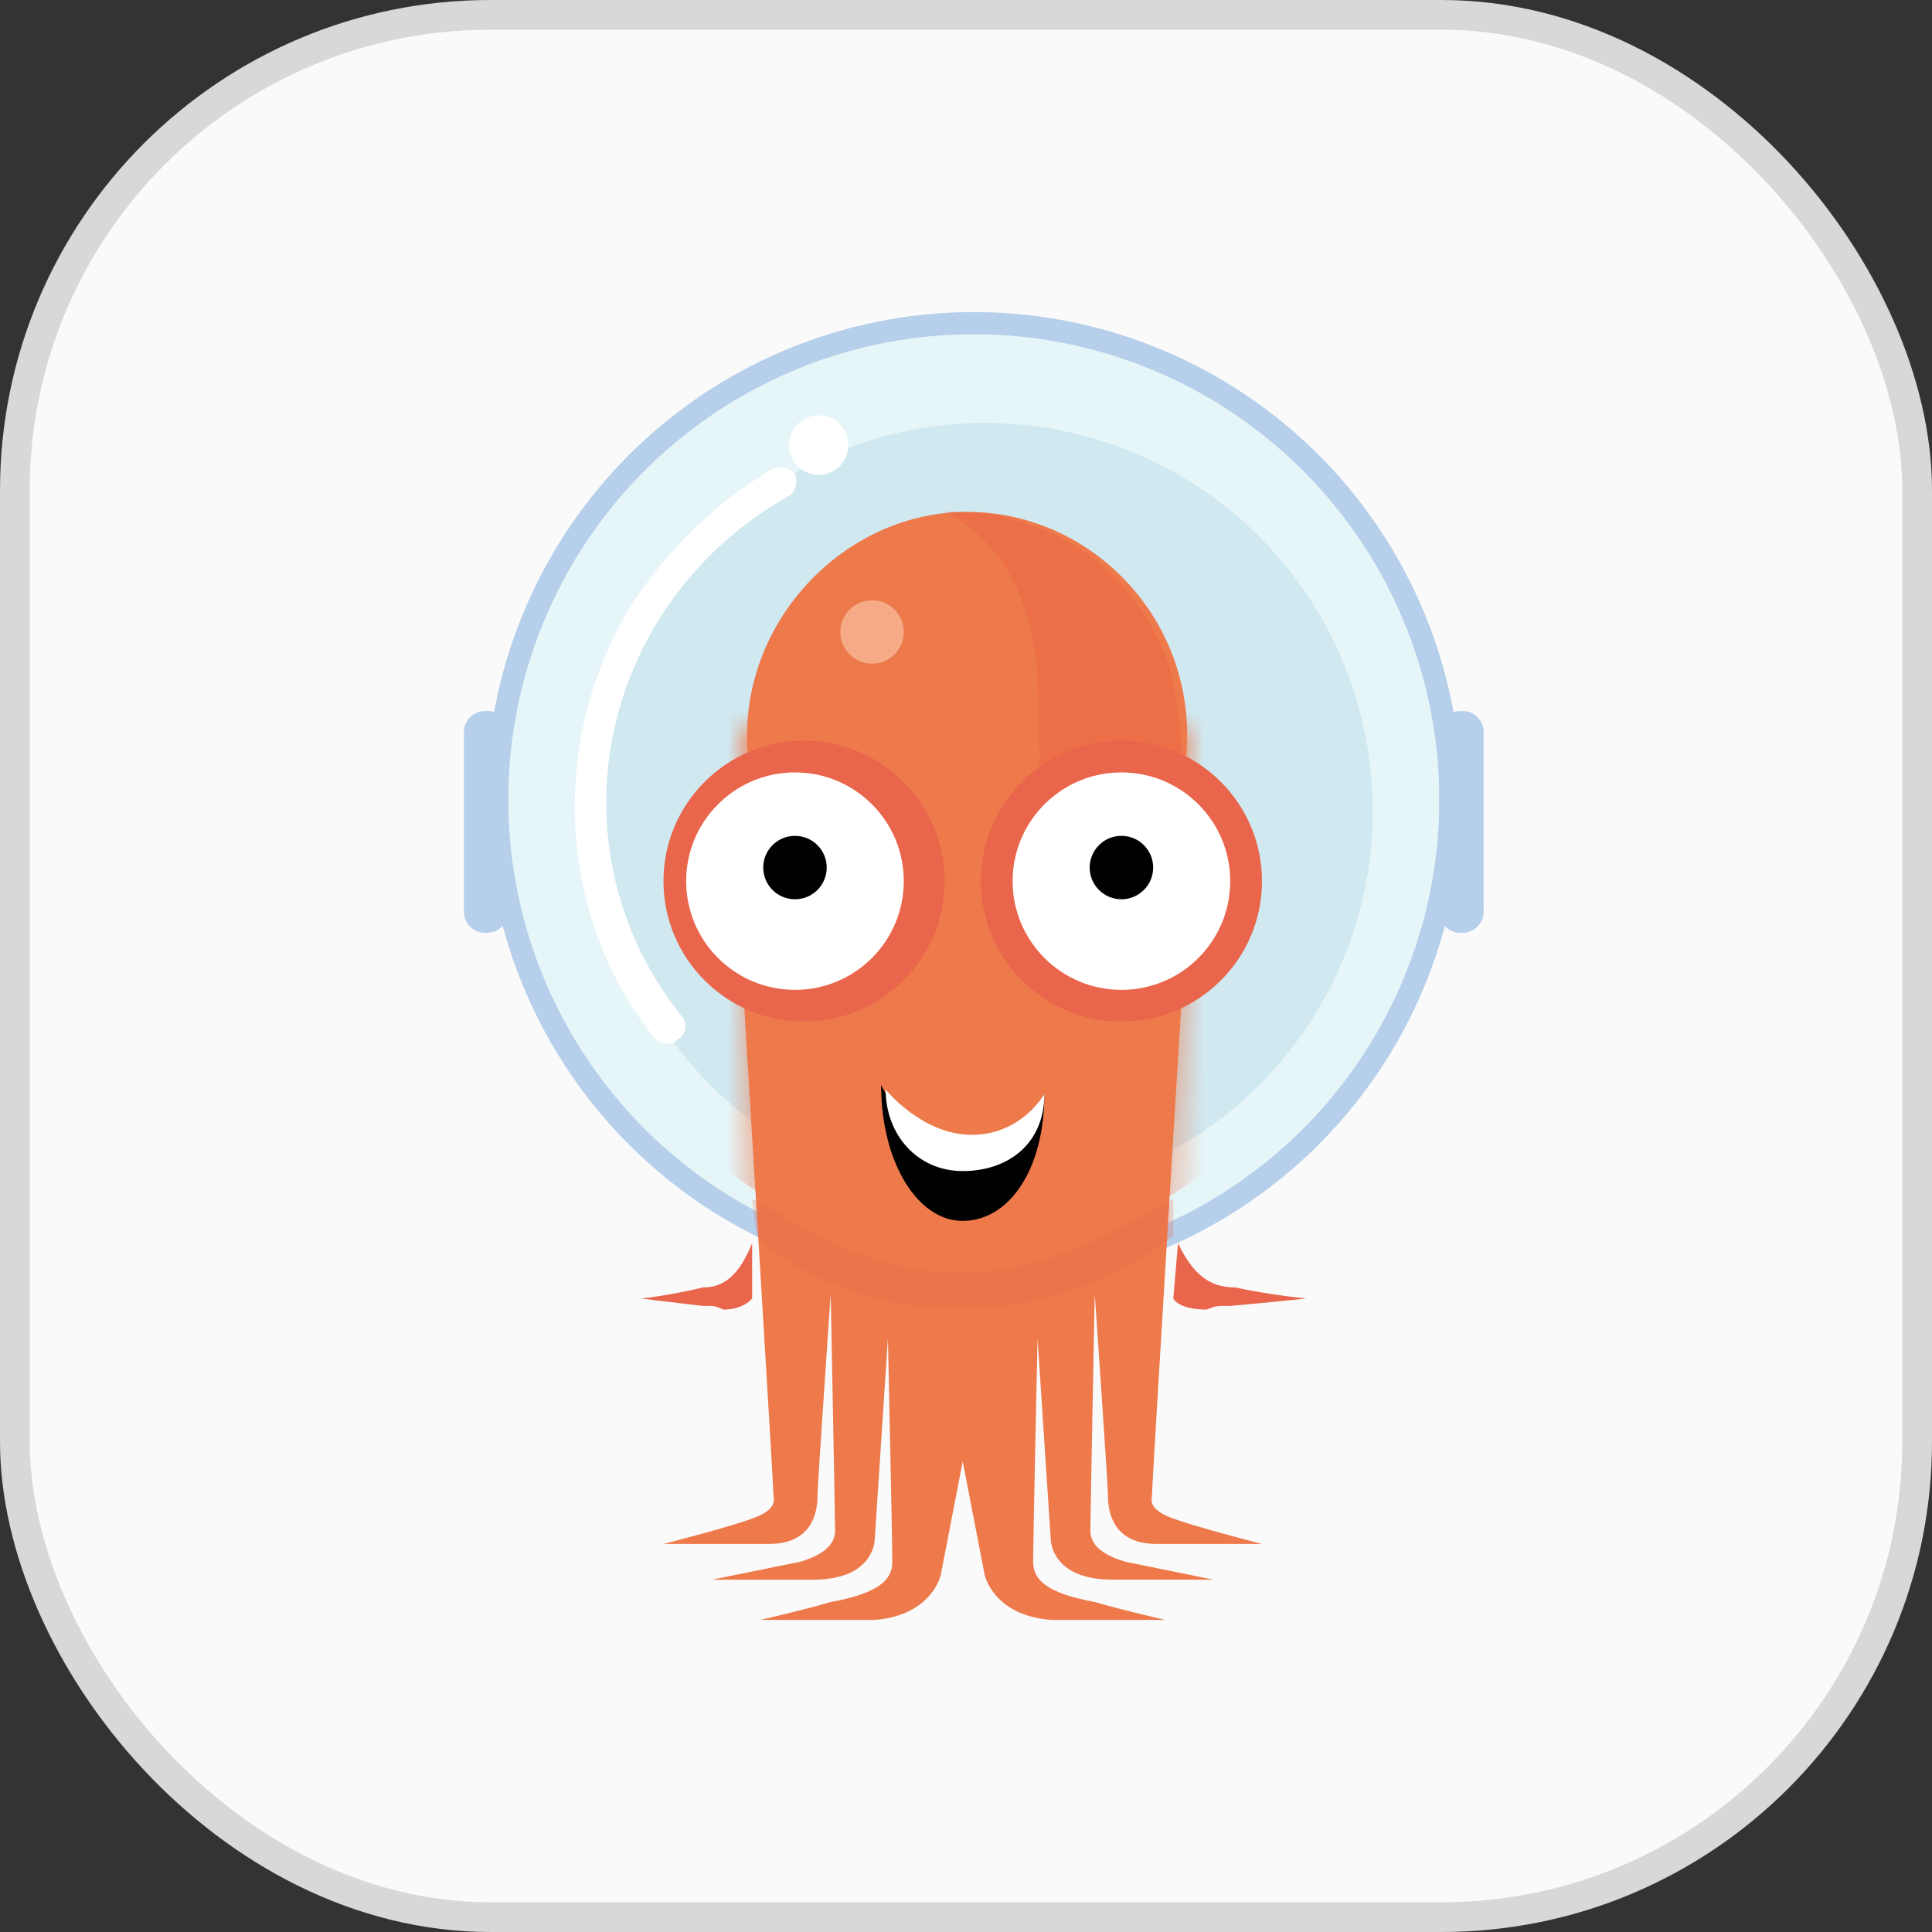 <svg xmlns="http://www.w3.org/2000/svg" xmlns:xlink="http://www.w3.org/1999/xlink" viewBox="0 0 65 65"><rect x="0" y="0" width="65" height="65" fill="#333333" stroke="none"/><defs><path id="a" d="m14.954 0-.889 20.593H.74L0 0"/></defs><g fill="none"><rect width="64" height="64" x=".5" y=".5" fill="#FAFAFA" stroke="#D8D8DA" rx="16"/><g fill-rule="evenodd" transform="translate(15.61 10.5)"><path fill="#E9654B" fill-rule="nonzero" d="M9.695 31.322s-.276.746-.69 1.119c-.247.245-.6.382-.967.373-.681.165-1.373.29-2.072.372 0 0 .967.125 2.072.249.414 0 .414 0 .69.124.69 0 .967-.373.967-.373v-1.864ZM24.024 31.322s.32.746.8 1.119c.284.245.693.382 1.118.373.787.165 1.588.29 2.397.372 0 0-1.119.125-2.557.249-.48 0-.48 0-.799.124-.959 0-1.119-.373-1.119-.373l.16-1.864Z"/><circle cx="17.153" cy="16.407" r="16.407" fill="#B6CFEA" fill-rule="nonzero"/><circle cx="17.153" cy="16.407" r="15.661" fill="#E6F5F8" fill-rule="nonzero"/><circle cx="17.525" cy="16.78" r="13.051" fill="#D0E8F0" fill-rule="nonzero"/><path fill="#EE794B" fill-rule="nonzero" d="M9.377 22.505s1.036 16.986 1.036 17.286c0 .15.148.451-.592.752-.74.3-3.11.902-3.11.902h3.554c1.629 0 1.629-1.353 1.629-1.654 0-.3.444-6.764.444-6.764s.148 7.666.148 7.967c0 .3-.148.751-1.184 1.052l-2.961.601h3.405c2.073 0 2.073-1.353 2.073-1.353l.444-6.764s.148 6.764.148 7.516c0 .601-.444 1.052-2.073 1.353-1.036.3-2.369.601-2.369.601h3.85c1.924-.15 2.22-1.503 2.22-1.503l3.258-16.836-9.92-3.156Z"/><path fill="#EE794B" fill-rule="nonzero" d="M24.182 22.505S23.146 39.49 23.146 39.79c0 .15-.148.451.592.752.74.3 3.11.902 3.11.902h-3.554c-1.628 0-1.628-1.353-1.628-1.654 0-.3-.445-6.764-.445-6.764s-.148 7.666-.148 7.967c0 .3.148.751 1.185 1.052l2.96.601h-3.404c-2.073 0-2.073-1.353-2.073-1.353l-.444-6.764s-.148 6.764-.148 7.516c0 .601.444 1.052 2.072 1.353 1.037.3 2.37.601 2.37.601h-3.85c-1.925-.15-2.221-1.503-2.221-1.503L14.263 25.66l9.92-3.156ZM24.33 14.237c0 4.21-3.405 7.516-7.402 7.516-3.998 0-7.403-3.457-7.403-7.516 0-4.058 3.405-7.515 7.403-7.515 3.997 0 7.403 3.307 7.403 7.515Z"/><g transform="translate(9.377 13.937)"><mask id="b" fill="#fff"><use xlink:href="#a"/></mask><ellipse cx="7.551" cy="4.359" fill="#EE794B" fill-rule="nonzero" mask="url(#b)" rx="13.177" ry="13.378"/></g><path fill="#E34E3B" fill-rule="nonzero" d="M23.886 22.505s.889-7.967-.296-10.973c-2.22-5.261-7.402-4.81-7.402-4.81s2.96 1.202 3.109 5.712c.148 3.156 0 7.816 0 7.816l4.59 2.255Z" opacity=".22"/><g fill-rule="nonzero" transform="translate(6.712 9.695)"><ellipse cx="1.068" cy="1.067" fill="#FBDFC3" opacity=".5" rx="1.068" ry="1.067" transform="translate(5.95)"/><path fill="#010101" d="M12.814 16.614c0 2.59-1.22 4.267-2.746 4.267S7.322 18.9 7.322 16.31c0 0 1.22 2.438 2.898 2.438 1.678 0 2.594-2.133 2.594-2.133Z"/><path fill="#FFF" d="M12.814 16.614c0 1.676-1.22 2.59-2.746 2.59s-2.593-1.219-2.593-2.743c0 0 1.22 1.524 2.898 1.524 1.678 0 2.44-1.371 2.44-1.371Z"/><ellipse cx="15.407" cy="9.45" fill="#E9654B" rx="4.729" ry="4.725"/><ellipse cx="4.729" cy="9.45" fill="#E9654B" rx="4.729" ry="4.725"/><ellipse cx="15.407" cy="9.45" fill="#FFF" rx="3.661" ry="3.658"/><ellipse cx="4.424" cy="9.45" fill="#FFF" rx="3.661" ry="3.658"/><ellipse cx="4.424" cy="8.993" fill="#010101" rx="1.068" ry="1.067"/><ellipse cx="15.407" cy="8.993" fill="#010101" rx="1.068" ry="1.067"/></g><path fill="#B6CFEA" fill-rule="nonzero" d="M.746 20.88A.703.703 0 0 1 0 20.135V14.17a.705.705 0 0 1 .745-.746.703.703 0 0 1 .744.746v5.964a.705.705 0 0 1-.744.745ZM33.56 20.88a.703.703 0 0 1-.745-.745V14.17a.705.705 0 0 1 .744-.746.703.703 0 0 1 .745.746v5.964a.705.705 0 0 1-.745.745Z"/><circle cx="11.932" cy="4.475" r="1" fill="#FFF" fill-rule="nonzero"/><path fill="#FFF" fill-rule="nonzero" d="M6.9 24.606a.563.563 0 0 1-.453-.147c-1.812-2.214-2.718-5.017-2.718-7.82a12.935 12.935 0 0 1 1.812-6.64 14.615 14.615 0 0 1 4.832-4.722.675.675 0 0 1 .755.148.638.638 0 0 1-.15.737C7.163 8.268 4.8 12.212 4.785 16.491a11.46 11.46 0 0 0 2.567 7.23c.151.147.151.59-.15.738-.152.147-.152.147-.303.147Z"/><path fill="#E9654B" fill-rule="nonzero" d="M23.864 31.073v-1.242c-2.133 1.242-4.418 2.485-7.16 2.485-3.048 0-5.028-1.398-7.01-2.486l.153 1.243s2.286 2.486 7.009 2.486c4.418-.155 7.008-2.486 7.008-2.486Z" opacity=".25"/></g></g></svg>